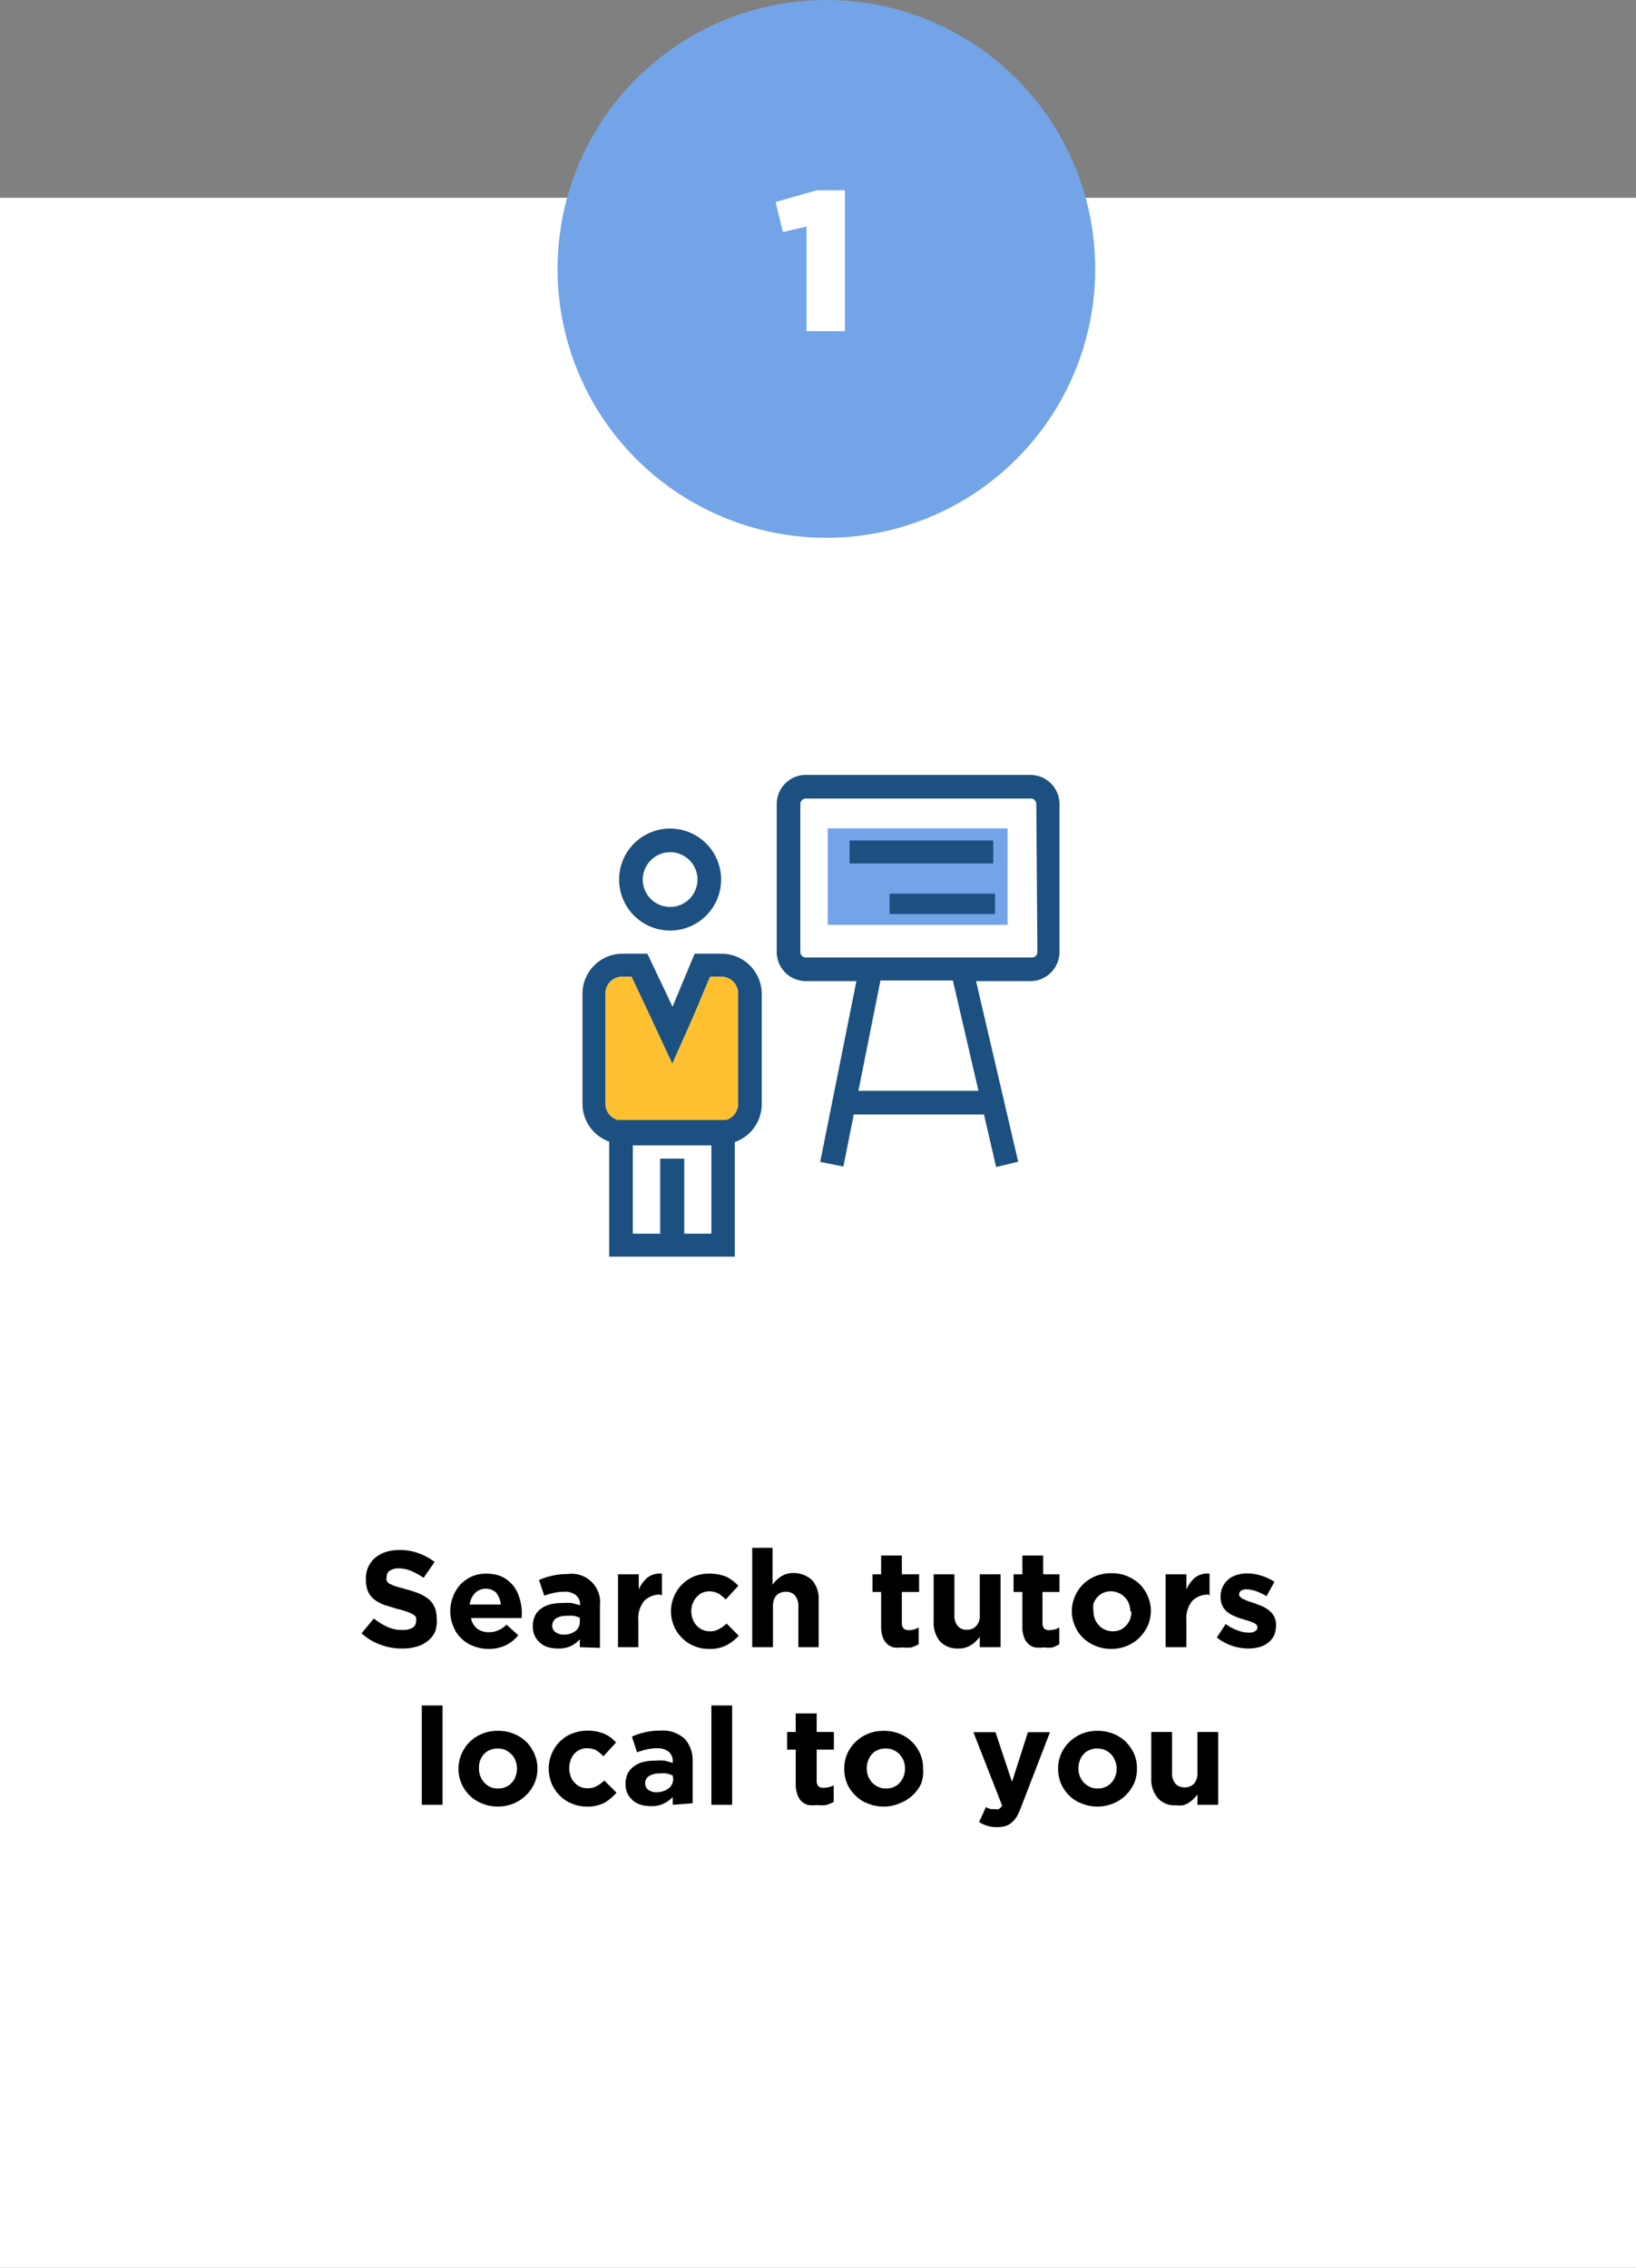 <svg id="Layer_1" data-name="Layer 1" xmlns="http://www.w3.org/2000/svg" viewBox="0 0 74.12 102.72"><rect x="0" y="0" width="74.12" height="102.72" fill="#808080" stroke="none"/><defs><style>.cls-1{fill:#fff;}.cls-2{fill:#73a4e8;}.cls-3{fill:#1c5080;}.cls-4{fill:#fdc030;}</style></defs><rect class="cls-1" y="8.96" width="74.12" height="93.76"/><circle class="cls-2" cx="37.44" cy="12.18" r="12.18"/><path class="cls-1" d="M36.54,10.26l-1.07.25-.33-1.36L37,8.62h1.28V15H36.54Z"/><rect class="cls-1" x="36.26" y="36.17" width="10.69" height="7.2" rx="0.25"/><rect class="cls-2" x="37.5" y="37.52" width="8.15" height="4.37"/><rect class="cls-3" x="38.49" y="38.07" width="6.51" height="1.04"/><rect class="cls-3" x="40.3" y="40.48" width="4.78" height="0.92"/><path class="cls-3" d="M46.7,35.1H36.51a1.32,1.32,0,0,0-1.32,1.32v6.7a1.32,1.32,0,0,0,1.32,1.32H38.8l-1.64,8.19,1.05.21.47-2.36h5.9l.55,2.38,1-.24-1.91-8.18H46.7A1.32,1.32,0,0,0,48,43.12v-6.7A1.32,1.32,0,0,0,46.7,35.1ZM44.33,49.41H38.89l1-5h3.28ZM47,43.12a.25.25,0,0,1-.25.25H36.51a.25.25,0,0,1-.25-.25v-6.7a.25.25,0,0,1,.25-.25H46.7a.25.25,0,0,1,.25.25Z"/><path class="cls-3" d="M30.36,42.15a2.31,2.31,0,1,0-2.31-2.31A2.31,2.31,0,0,0,30.36,42.15Zm0-3.55a1.24,1.24,0,1,1-1.24,1.24A1.25,1.25,0,0,1,30.36,38.6Z"/><path class="cls-3" d="M32.68,43.2H31.47l-1,2.4-1.14-2.4h-1.1A1.81,1.81,0,0,0,26.39,45v5a1.82,1.82,0,0,0,1.21,1.71v5.21h5.69V51.73A1.82,1.82,0,0,0,34.51,50V45A1.82,1.82,0,0,0,32.68,43.2ZM31,55.88v-3.4H29.91v3.4H28.67v-4h3.56v4ZM33.44,50a.76.76,0,0,1-.56.73H28a.76.76,0,0,1-.57-.73V45a.76.76,0,0,1,.76-.76h.42l.85,1.8,1,2.15L31.43,46l.74-1.76h.51a.76.76,0,0,1,.76.76Z"/><path class="cls-4" d="M33.44,50a.76.76,0,0,1-.56.73H28a.76.76,0,0,1-.57-.73V45a.76.76,0,0,1,.76-.76h.42l.85,1.8,1,2.15L31.43,46l.74-1.76h.51a.76.76,0,0,1,.76.76Z"/><path d="M19.71,73.91a1.07,1.07,0,0,1-.32.41,1.32,1.32,0,0,1-.5.26,2.11,2.11,0,0,1-.64.09,2.63,2.63,0,0,1-1-.17,2.43,2.43,0,0,1-.87-.52l.56-.67a2.67,2.67,0,0,0,.61.38,1.56,1.56,0,0,0,.68.14.85.85,0,0,0,.46-.1.33.33,0,0,0,.16-.3h0a.43.43,0,0,0,0-.17.4.4,0,0,0-.13-.13,1.18,1.18,0,0,0-.27-.12,3.5,3.5,0,0,0-.44-.13l-.59-.18a1.89,1.89,0,0,1-.45-.24,1,1,0,0,1-.29-.36,1.27,1.27,0,0,1-.1-.54h0a1.2,1.2,0,0,1,.42-1,1.43,1.43,0,0,1,.47-.26,2,2,0,0,1,.61-.09,2.41,2.41,0,0,1,.87.14,2.66,2.66,0,0,1,.74.4l-.5.72a2.87,2.87,0,0,0-.56-.31,1.41,1.41,0,0,0-.56-.12.72.72,0,0,0-.42.11.32.32,0,0,0-.13.27h0a.34.34,0,0,0,0,.18.27.27,0,0,0,.14.14,1.7,1.7,0,0,0,.29.12l.46.13a4.94,4.94,0,0,1,.58.19,2,2,0,0,1,.44.26,1,1,0,0,1,.26.36,1.14,1.14,0,0,1,.09.48v0A1.32,1.32,0,0,1,19.71,73.91Z"/><path d="M23.64,73.17a.41.41,0,0,0,0,.12h-2.3a.78.78,0,0,0,.28.48.84.84,0,0,0,.53.16.91.91,0,0,0,.41-.08,1.26,1.26,0,0,0,.39-.26l.53.48a1.64,1.64,0,0,1-.56.45,1.8,1.8,0,0,1-.79.17,1.91,1.91,0,0,1-.68-.13,1.48,1.48,0,0,1-.55-.35,1.42,1.42,0,0,1-.36-.54A1.73,1.73,0,0,1,20.4,73h0a1.85,1.85,0,0,1,.12-.67,1.79,1.79,0,0,1,.33-.55,1.76,1.76,0,0,1,.52-.37,1.59,1.59,0,0,1,.66-.13,1.78,1.78,0,0,1,.72.14,1.64,1.64,0,0,1,.5.4,1.67,1.67,0,0,1,.29.58,2.13,2.13,0,0,1,.1.67h0Zm-1.13-1a.7.7,0,0,0-1,0,.93.93,0,0,0-.23.51h1.41A1,1,0,0,0,22.51,72.19Z"/><path d="M26.27,74.61v-.36a1.27,1.27,0,0,1-.41.31,1.32,1.32,0,0,1-.59.11,1.61,1.61,0,0,1-.44-.06.91.91,0,0,1-.36-.2.92.92,0,0,1-.24-.31,1,1,0,0,1-.09-.44h0a1,1,0,0,1,.1-.47.76.76,0,0,1,.27-.32,1.17,1.17,0,0,1,.42-.2,2.23,2.23,0,0,1,.54-.06,2.76,2.76,0,0,1,.44,0l.37.1v0a.55.55,0,0,0-.18-.45.76.76,0,0,0-.53-.16,2.28,2.28,0,0,0-.48.05,2.61,2.61,0,0,0-.43.13l-.24-.71a2.73,2.73,0,0,1,.57-.19,2.9,2.9,0,0,1,.71-.08,1.29,1.29,0,0,1,1.48,1.43v1.91Zm0-1.33a1.07,1.07,0,0,0-.27-.09,1.76,1.76,0,0,0-.33,0,.88.88,0,0,0-.47.11.39.39,0,0,0-.18.34v0a.34.34,0,0,0,.15.29.58.58,0,0,0,.37.11.86.86,0,0,0,.53-.16.53.53,0,0,0,.2-.42Z"/><path d="M29.93,72.23a1,1,0,0,0-.74.28,1.24,1.24,0,0,0-.27.88v1.22H28v-3.3h.94V72a1.45,1.45,0,0,1,.39-.54.93.93,0,0,1,.66-.18v1Z"/><path d="M32.92,74.52a1.67,1.67,0,0,1-.8.17,1.74,1.74,0,0,1-.69-.14,1.58,1.58,0,0,1-.54-.37,1.55,1.55,0,0,1-.36-.54A1.65,1.65,0,0,1,30.4,73h0a1.67,1.67,0,0,1,.13-.67,1.69,1.69,0,0,1,.36-.55,1.73,1.73,0,0,1,.54-.37,1.78,1.78,0,0,1,.7-.13,2,2,0,0,1,.78.14,1.93,1.93,0,0,1,.54.41l-.57.62a2,2,0,0,0-.33-.27.93.93,0,0,0-.42-.1.88.88,0,0,0-.33.07,1,1,0,0,0-.25.2.92.92,0,0,0-.17.29.93.93,0,0,0-.06.34v0a1,1,0,0,0,.06.35.92.92,0,0,0,.17.29.86.86,0,0,0,.27.2.77.77,0,0,0,.34.07.76.76,0,0,0,.41-.1,1.61,1.61,0,0,0,.35-.25l.55.55A2.13,2.13,0,0,1,32.92,74.52Z"/><path d="M36.17,74.61V72.77a.75.75,0,0,0-.15-.5.54.54,0,0,0-.42-.17.58.58,0,0,0-.43.17.75.75,0,0,0-.15.5v1.84h-.94v-4.5H35v1.67a1.63,1.63,0,0,1,.17-.2,1.57,1.57,0,0,1,.21-.17,1.23,1.23,0,0,1,.26-.12,1.25,1.25,0,0,1,1.15.28,1.29,1.29,0,0,1,.3.9v2.14Z"/><path d="M41.3,74.62a1.73,1.73,0,0,1-.42,0,1.6,1.6,0,0,1-.39,0,.62.62,0,0,1-.3-.16.87.87,0,0,1-.2-.31,1.5,1.5,0,0,1-.07-.47V72.11h-.39v-.8h.39v-.85h.94v.85h.78v.8h-.78v1.41c0,.21.1.32.3.32a.93.93,0,0,0,.46-.12v.76A2.37,2.37,0,0,1,41.3,74.62Z"/><path d="M44.39,74.61v-.47a1.12,1.12,0,0,1-.18.2.87.87,0,0,1-.21.17,1,1,0,0,1-.58.16,1.08,1.08,0,0,1-.83-.32,1.33,1.33,0,0,1-.29-.9V71.31h.94v1.84a.73.73,0,0,0,.15.5.51.51,0,0,0,.41.17.56.56,0,0,0,.43-.17.68.68,0,0,0,.16-.5V71.31h.94v3.3Z"/><path d="M47.69,74.62a1.64,1.64,0,0,1-.41,0,1.6,1.6,0,0,1-.39,0,.62.62,0,0,1-.3-.16.76.76,0,0,1-.2-.31,1.26,1.26,0,0,1-.07-.47V72.11h-.4v-.8h.4v-.85h.94v.85H48v.8h-.77v1.41c0,.21.1.32.3.32a.93.93,0,0,0,.46-.12v.76A2.52,2.52,0,0,1,47.69,74.62Z"/><path d="M52,73.64a1.83,1.83,0,0,1-.38.54,1.66,1.66,0,0,1-.56.37,1.9,1.9,0,0,1-1.43,0,1.74,1.74,0,0,1-.56-.36,1.58,1.58,0,0,1-.37-.54,1.67,1.67,0,0,1-.14-.67h0a1.67,1.67,0,0,1,.14-.67,1.72,1.72,0,0,1,.37-.55,1.79,1.79,0,0,1,1.29-.5,1.78,1.78,0,0,1,.7.13,1.85,1.85,0,0,1,.57.36,1.72,1.72,0,0,1,.37.55,1.63,1.63,0,0,1,.14.66v0A1.71,1.71,0,0,1,52,73.64ZM51.21,73a1,1,0,0,0-.06-.35.79.79,0,0,0-.18-.29.8.8,0,0,0-.28-.2.78.78,0,0,0-.35-.08.8.8,0,0,0-.63.27.92.92,0,0,0-.17.29,1.21,1.21,0,0,0,0,.34v0a.93.93,0,0,0,.06.34.79.79,0,0,0,.18.29.66.66,0,0,0,.27.2.83.83,0,0,0,.36.08.86.86,0,0,0,.36-.07.89.89,0,0,0,.43-.48,1,1,0,0,0,.06-.35Z"/><path d="M54.76,72.23a1,1,0,0,0-.74.28,1.24,1.24,0,0,0-.27.88v1.22h-.94v-3.3h.94V72a1.45,1.45,0,0,1,.39-.54.93.93,0,0,1,.66-.18v1Z"/><path d="M57.72,74.08a.89.89,0,0,1-.27.33,1.12,1.12,0,0,1-.41.2,1.88,1.88,0,0,1-.49.06,2.31,2.31,0,0,1-.72-.12,2.19,2.19,0,0,1-.7-.38l.4-.61a2,2,0,0,0,.54.29,1.39,1.39,0,0,0,.5.1.47.47,0,0,0,.3-.07.19.19,0,0,0,.1-.17v0a.18.18,0,0,0-.06-.13.49.49,0,0,0-.15-.09l-.22-.08-.26-.08a2.3,2.3,0,0,1-.34-.12,1.4,1.4,0,0,1-.32-.18.84.84,0,0,1-.32-.69h0a1,1,0,0,1,.73-1,1.51,1.51,0,0,1,.48-.07,2,2,0,0,1,.63.1,2.36,2.36,0,0,1,.6.28l-.36.65a2.62,2.62,0,0,0-.48-.23,1.4,1.4,0,0,0-.41-.08.45.45,0,0,0-.26.06.21.21,0,0,0-.09.17h0a.14.14,0,0,0,.06.12.36.36,0,0,0,.15.1l.21.09.25.08.36.14a1.5,1.5,0,0,1,.32.19.87.87,0,0,1,.23.27.74.74,0,0,1,.09.38v0A1.13,1.13,0,0,1,57.72,74.08Z"/><path d="M19.11,81.75v-4.5h.94v4.5Z"/><path d="M24.21,80.78a1.71,1.71,0,0,1-.38.54,1.76,1.76,0,0,1-.56.37,1.9,1.9,0,0,1-1.43,0,1.67,1.67,0,0,1-.93-.9,1.67,1.67,0,0,1-.14-.67h0a1.67,1.67,0,0,1,.14-.67,1.72,1.72,0,0,1,.37-.55,1.79,1.79,0,0,1,1.28-.5,1.8,1.8,0,0,1,.71.13,1.85,1.85,0,0,1,.57.36,1.9,1.9,0,0,1,.37.55,1.64,1.64,0,0,1,.14.67h0A1.67,1.67,0,0,1,24.21,80.78Zm-.79-.67a1,1,0,0,0-.06-.35.79.79,0,0,0-.18-.29,1,1,0,0,0-.28-.2.78.78,0,0,0-.35-.07.86.86,0,0,0-.36.07.83.83,0,0,0-.27.19.92.92,0,0,0-.17.29,1,1,0,0,0-.05.35h0a1,1,0,0,0,.06.35,1,1,0,0,0,.18.29.79.79,0,0,0,.27.2.78.78,0,0,0,.35.07.8.8,0,0,0,.36-.07.68.68,0,0,0,.27-.2.73.73,0,0,0,.17-.28,1,1,0,0,0,.06-.35Z"/><path d="M27.38,81.66a1.67,1.67,0,0,1-.8.17,1.72,1.72,0,0,1-.68-.14,1.53,1.53,0,0,1-.55-.37,1.7,1.7,0,0,1-.36-.54,1.8,1.8,0,0,1-.13-.66h0a1.74,1.74,0,0,1,.49-1.22,1.66,1.66,0,0,1,.55-.37,2,2,0,0,1,1.47,0,1.52,1.52,0,0,1,.54.4l-.57.62a2,2,0,0,0-.33-.27.87.87,0,0,0-.42-.09.72.72,0,0,0-.33.07.76.76,0,0,0-.25.19.75.75,0,0,0-.16.29,1,1,0,0,0-.06.35h0a1,1,0,0,0,.06.35.61.61,0,0,0,.17.29.73.73,0,0,0,.26.2.78.78,0,0,0,.35.07.8.8,0,0,0,.41-.1,1.84,1.84,0,0,0,.34-.25l.55.55A2.13,2.13,0,0,1,27.38,81.66Z"/><path d="M30.48,81.75V81.4a1.6,1.6,0,0,1-.42.3,1.28,1.28,0,0,1-.58.11,1.56,1.56,0,0,1-.44-.06,1,1,0,0,1-.36-.19,1.11,1.11,0,0,1-.25-.32,1,1,0,0,1-.09-.44h0a1.16,1.16,0,0,1,.1-.47.87.87,0,0,1,.28-.32,1.17,1.17,0,0,1,.42-.2,2.23,2.23,0,0,1,.54-.06,2.94,2.94,0,0,1,.44,0l.36.1v-.05a.55.55,0,0,0-.18-.45.78.78,0,0,0-.53-.16,2.12,2.12,0,0,0-.47.05,4.29,4.29,0,0,0-.44.13l-.23-.71a3.47,3.47,0,0,1,.57-.19,2.84,2.84,0,0,1,.71-.08,1.47,1.47,0,0,1,1.12.38,1.45,1.45,0,0,1,.35,1v1.91Zm0-1.33a2.29,2.29,0,0,0-.28-.09,1.66,1.66,0,0,0-.32,0,.85.85,0,0,0-.48.12.38.38,0,0,0-.17.33v0a.36.36,0,0,0,.14.29.62.62,0,0,0,.37.11A.91.91,0,0,0,30.3,81a.53.53,0,0,0,.2-.42Z"/><path d="M32.23,81.75v-4.5h.94v4.5Z"/><path d="M37.43,81.76a1.7,1.7,0,0,1-.41,0,1.62,1.62,0,0,1-.4,0,.73.73,0,0,1-.3-.16.74.74,0,0,1-.19-.31,1.24,1.24,0,0,1-.08-.47V79.25h-.39v-.8h.39v-.84H37v.84h.78v.8H37v1.41c0,.22.1.32.3.32a1.08,1.08,0,0,0,.47-.11v.75A1.64,1.64,0,0,1,37.43,81.76Z"/><path d="M41.74,80.78a1.77,1.77,0,0,1-1,.91,1.8,1.8,0,0,1-.71.14,1.83,1.83,0,0,1-.71-.14,1.42,1.42,0,0,1-.56-.36,1.6,1.6,0,0,1-.38-.54,1.67,1.67,0,0,1-.13-.67h0a1.67,1.67,0,0,1,.13-.67,1.75,1.75,0,0,1,.38-.55,1.87,1.87,0,0,1,.57-.37,1.8,1.8,0,0,1,.71-.13,1.83,1.83,0,0,1,.71.13,1.69,1.69,0,0,1,.56.36,1.75,1.75,0,0,1,.38.55,1.63,1.63,0,0,1,.13.67h0A1.67,1.67,0,0,1,41.74,80.78ZM41,80.11a1,1,0,0,0-.06-.35.87.87,0,0,0-.46-.49.81.81,0,0,0-.35-.07.8.8,0,0,0-.36.07.66.66,0,0,0-.27.19.92.92,0,0,0-.17.29,1,1,0,0,0-.06.35h0a1,1,0,0,0,.06.35,1,1,0,0,0,.18.29,1,1,0,0,0,.28.2.78.78,0,0,0,.35.07.8.8,0,0,0,.36-.07.68.68,0,0,0,.27-.2.88.88,0,0,0,.17-.28,1,1,0,0,0,.06-.35Z"/><path d="M46.27,81.83a3.63,3.63,0,0,1-.19.43,1.16,1.16,0,0,1-.24.29.78.78,0,0,1-.28.16,1.38,1.38,0,0,1-.37.05,1.45,1.45,0,0,1-.83-.23l.31-.68a.72.72,0,0,0,.2.09.51.51,0,0,0,.2,0,.27.27,0,0,0,.19,0,.38.38,0,0,0,.14-.16l-1.3-3.32h1l.75,2.25.72-2.25h1Z"/><path d="M51.38,80.78a1.88,1.88,0,0,1-.38.54,1.7,1.7,0,0,1-.57.37,1.87,1.87,0,0,1-1.42,0,1.54,1.54,0,0,1-.57-.36,1.73,1.73,0,0,1-.37-.54,1.67,1.67,0,0,1-.13-.67h0a1.67,1.67,0,0,1,.13-.67,1.75,1.75,0,0,1,.38-.55,2,2,0,0,1,.56-.37,2,2,0,0,1,1.43,0,1.8,1.8,0,0,1,.56.36,1.93,1.93,0,0,1,.38.55,1.63,1.63,0,0,1,.13.67h0A1.67,1.67,0,0,1,51.38,80.78Zm-.79-.67a.81.81,0,0,0-.07-.35.92.92,0,0,0-.17-.29,1,1,0,0,0-.28-.2.84.84,0,0,0-.35-.07.8.8,0,0,0-.36.07.66.66,0,0,0-.27.19.77.77,0,0,0-.17.29,1,1,0,0,0-.06.35h0a1,1,0,0,0,.06.35,1,1,0,0,0,.18.29,1,1,0,0,0,.28.2.78.78,0,0,0,.35.07.8.8,0,0,0,.36-.07.86.86,0,0,0,.27-.2.88.88,0,0,0,.17-.28,1,1,0,0,0,.06-.35Z"/><path d="M54.25,81.75v-.47a1.63,1.63,0,0,1-.17.2,1.57,1.57,0,0,1-.21.17,1.23,1.23,0,0,1-.26.12,1.12,1.12,0,0,1-.32,0,1,1,0,0,1-.83-.32,1.29,1.29,0,0,1-.3-.9V78.45h.94v1.84a.73.73,0,0,0,.15.5.54.54,0,0,0,.42.17.58.58,0,0,0,.43-.17.73.73,0,0,0,.15-.5V78.45h.94v3.3Z"/></svg>